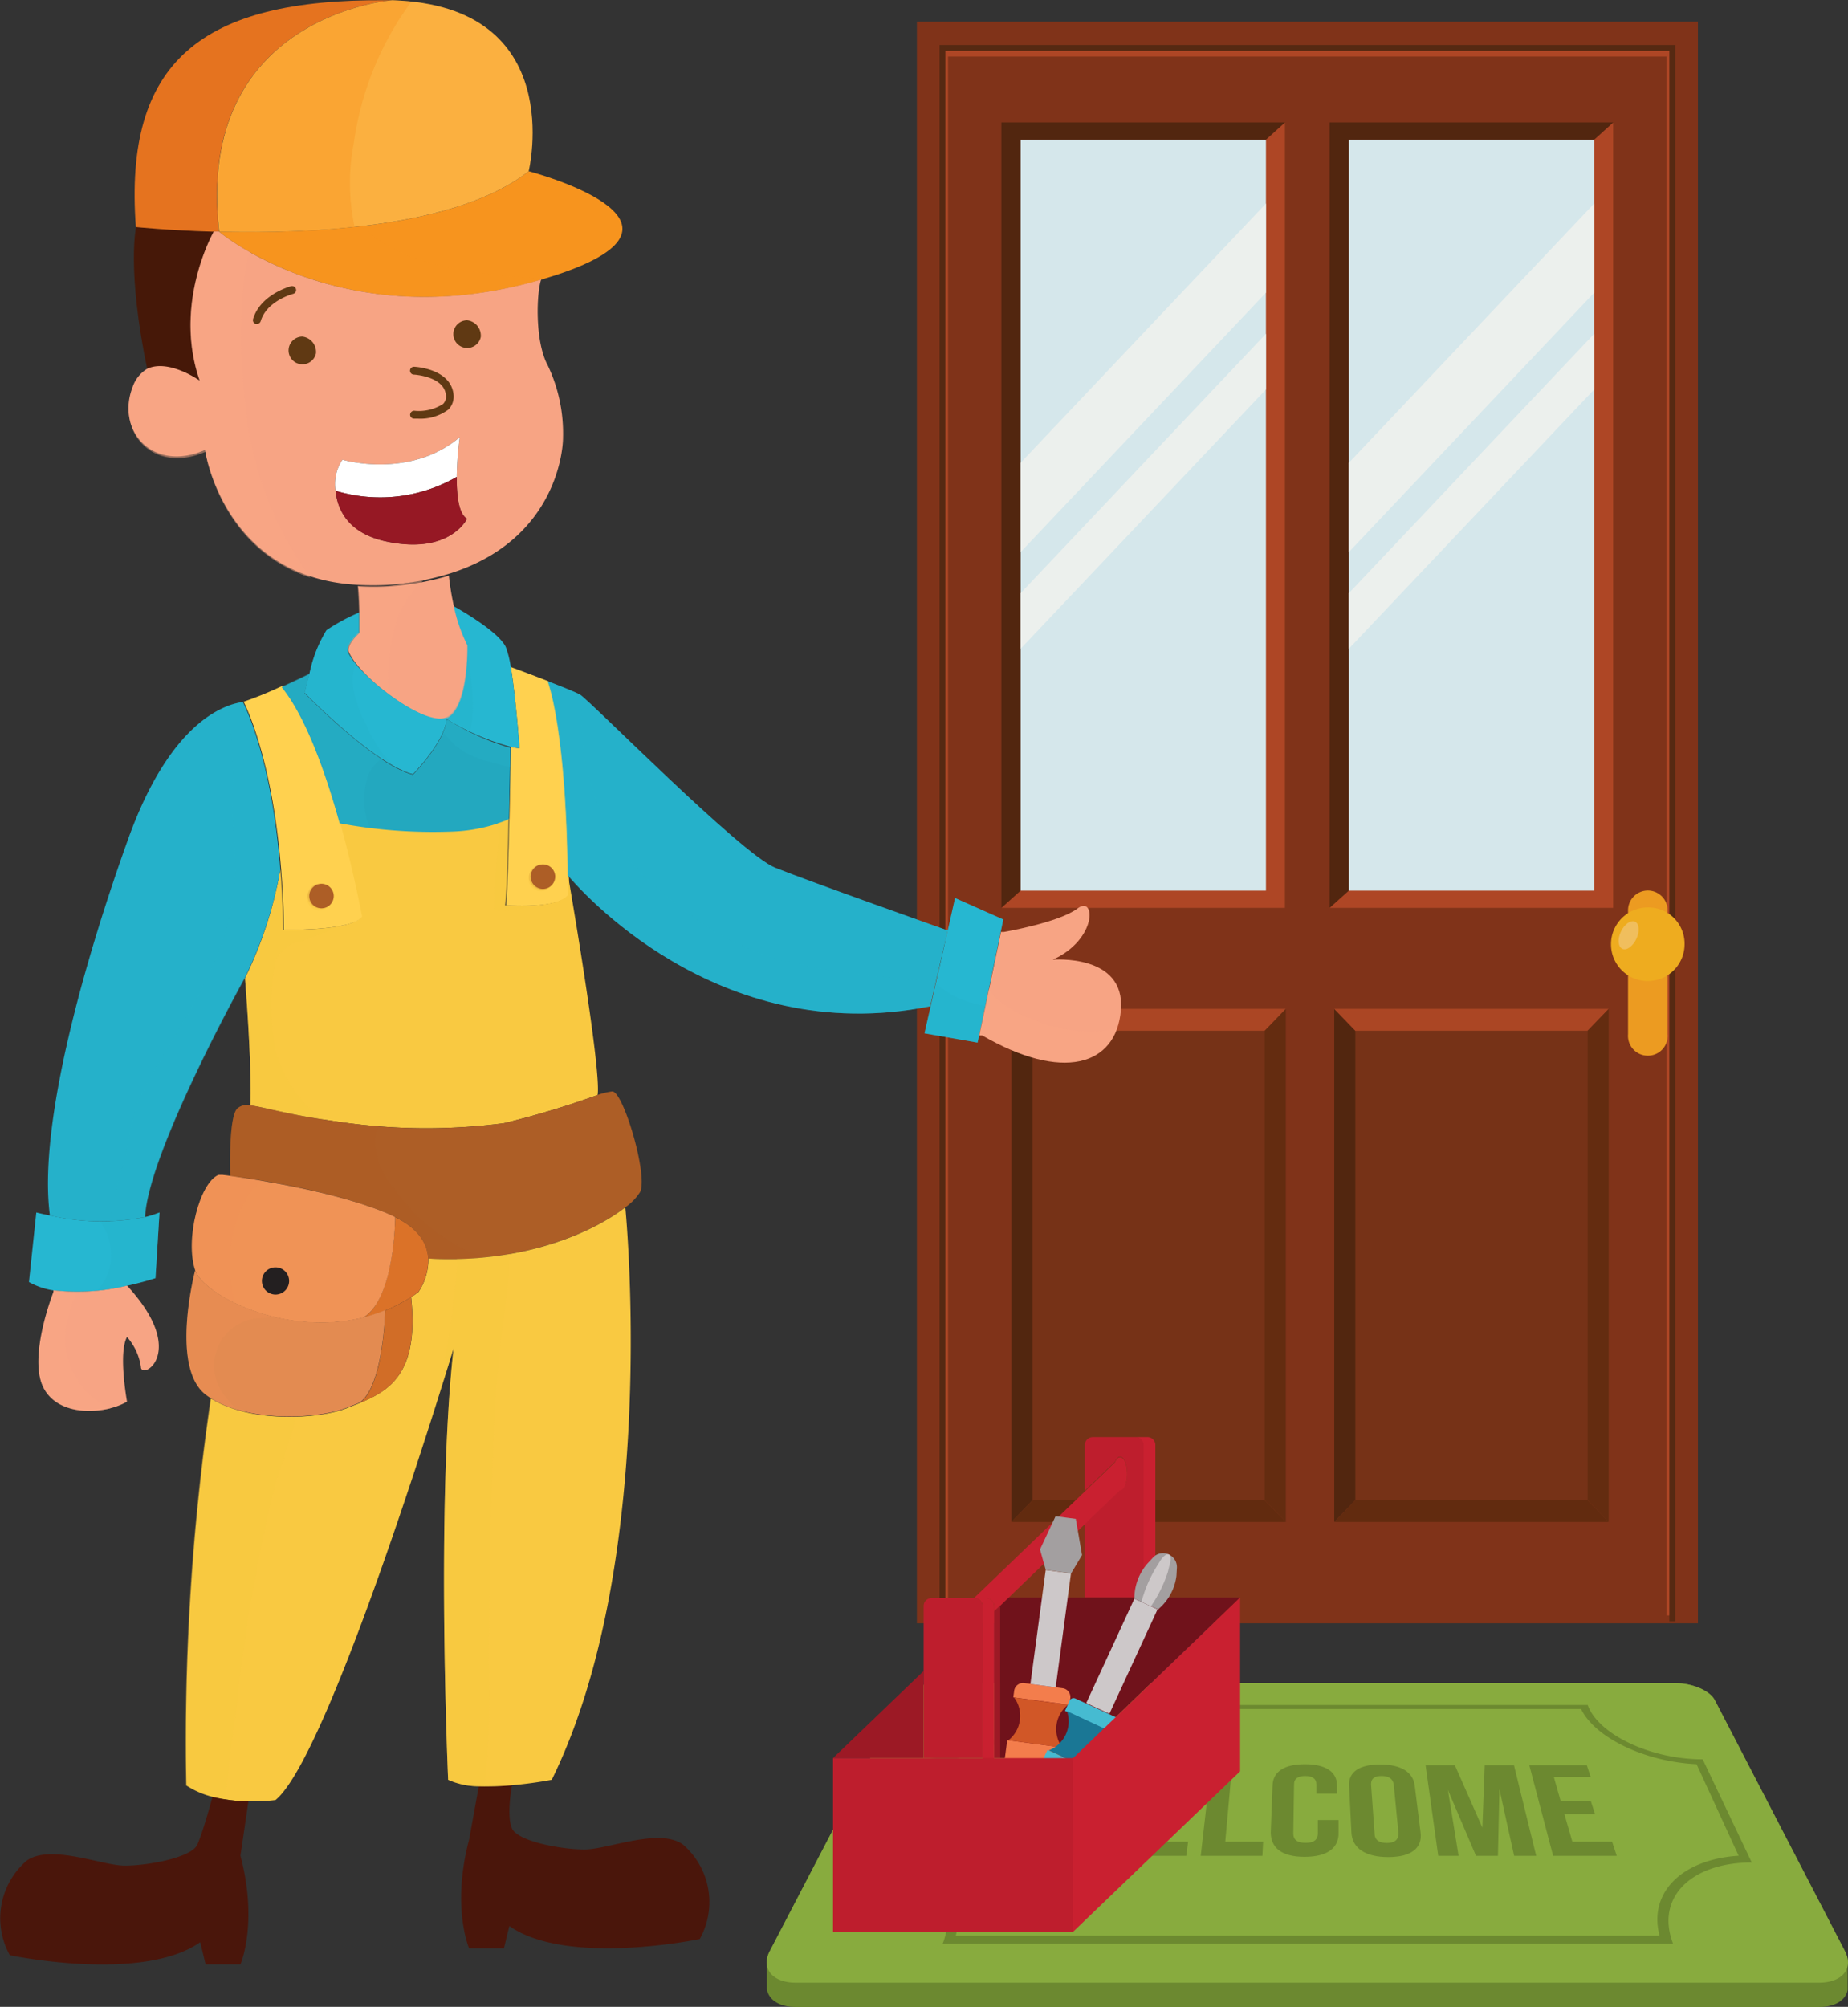 <svg xmlns="http://www.w3.org/2000/svg" viewBox="0 0 150.72 163.61"><rect x="0" y="0" width="150.72" height="163.61" fill="#333333" stroke="none"/><defs><style>.cls-1{isolation:isolate;}.cls-2{fill:#803319;}.cls-3{fill:#52260f;}.cls-4{fill:#ae4625;}.cls-5{fill:#d5e7eb;}.cls-6{fill:#ecf0ed;}.cls-7{fill:#ab4624;}.cls-8{fill:#622b0f;}.cls-9{fill:#642c10;}.cls-10{fill:#763217;}.cls-11{fill:#562912;}.cls-12{fill:#ec9b21;}.cls-13{fill:#eeac1f;}.cls-14{fill:#f0be5d;}.cls-15{fill:#6c8930;}.cls-16{fill:#88ab3e;}.cls-17{fill:#ffd14f;}.cls-18,.cls-51{fill:#f9c941;}.cls-19,.cls-49,.cls-50{fill:#25b1ca;}.cls-20,.cls-52,.cls-54{fill:#ad5e26;}.cls-21{fill:#461808;}.cls-22{fill:#fbb040;}.cls-23{fill:#e5731f;}.cls-24{fill:#70121b;}.cls-25,.cls-47{fill:#f7a484;}.cls-26{fill:#c92030;}.cls-27{fill:#be1e2d;}.cls-28{fill:#26b7d1;}.cls-29{fill:#9c1925;}.cls-30{fill:#4a160b;}.cls-31,.cls-48{fill:#f7941e;}.cls-32{fill:#23a8bf;}.cls-33{fill:#fff;}.cls-34{fill:#961824;}.cls-35{fill:#db7228;}.cls-36{fill:#d16d27;}.cls-37,.cls-53{fill:#f09356;}.cls-38{fill:#e38b51;}.cls-39{fill:#f37d4c;}.cls-40{fill:#d15727;}.cls-41{fill:#cdc8c9;}.cls-42{fill:#a39fa0;}.cls-43{fill:#46bbd1;}.cls-44{fill:#1a7795;}.cls-45{fill:#603913;}.cls-46{fill:#231f20;}.cls-47{opacity:0.48;}.cls-47,.cls-48,.cls-49,.cls-50,.cls-51,.cls-52,.cls-53,.cls-54{mix-blend-mode:multiply;}.cls-48,.cls-51{opacity:0.38;}.cls-49{opacity:0.3;}.cls-50{opacity:0.33;}.cls-52{opacity:0.16;}.cls-53{opacity:0.27;}.cls-54{opacity:0.25;}</style></defs><title>Untitled-2</title><g class="cls-1"><g id="Layer_1" data-name="Layer 1"><rect class="cls-2" x="74.78" y="1.77" width="63.7" height="130.57"/><rect class="cls-3" x="81.67" y="9.98" width="23.14" height="64.04"/><polygon class="cls-4" points="83.24 72.61 81.67 74.02 104.81 74.02 104.81 9.98 103.25 11.39 83.24 72.61"/><rect class="cls-5" x="83.24" y="11.39" width="20.01" height="61.22"/><polygon class="cls-6" points="83.24 45.01 103.25 23.86 103.25 16.59 83.24 37.73 83.24 45.01"/><polygon class="cls-6" points="83.24 52.89 103.25 31.75 103.25 27.21 83.24 48.36 83.24 52.89"/><rect class="cls-3" x="108.44" y="9.98" width="23.14" height="64.04"/><polygon class="cls-4" points="110.01 72.61 108.44 74.02 131.58 74.02 131.58 9.98 130.02 11.39 110.01 72.61"/><rect class="cls-5" x="110.01" y="11.39" width="20.01" height="61.22"/><polygon class="cls-6" points="110.01 45.01 130.02 23.86 130.02 16.59 110.01 37.73 110.01 45.01"/><polygon class="cls-6" points="110.01 52.89 130.02 31.75 130.02 27.21 110.01 48.36 110.01 52.89"/><polygon class="cls-3" points="82.49 103.17 82.49 124.08 85.59 120.88 85.59 103.17 85.59 85.46 82.49 82.25 82.49 103.17"/><polygon class="cls-7" points="82.49 82.25 85.59 85.46 93.28 85.46 101.77 85.46 104.87 82.25 84.67 82.25 82.49 82.25"/><polygon class="cls-8" points="94.08 120.88 85.59 120.88 82.49 124.08 102.69 124.08 104.87 124.08 101.77 120.88 94.08 120.88"/><polygon class="cls-9" points="101.77 103.17 101.77 120.88 104.87 124.08 104.87 103.17 104.87 82.25 101.77 85.46 101.77 103.17"/><rect class="cls-10" x="84.21" y="84.03" width="18.94" height="38.27"/><polygon class="cls-3" points="108.82 103.17 108.82 124.08 111.92 120.88 111.92 103.17 111.92 85.46 108.82 82.25 108.82 103.17"/><polygon class="cls-7" points="108.82 82.25 111.92 85.46 119.61 85.46 128.1 85.46 131.2 82.25 111 82.25 108.82 82.25"/><polygon class="cls-8" points="120.41 120.88 111.92 120.88 108.82 124.08 129.02 124.08 131.2 124.08 128.1 120.88 120.41 120.88"/><polygon class="cls-9" points="128.1 103.17 128.1 120.88 131.2 124.08 131.2 103.17 131.2 82.25 128.1 85.46 128.1 103.17"/><rect class="cls-10" x="110.54" y="84.03" width="18.94" height="38.27"/><polygon class="cls-4" points="76.85 131.7 77.32 131.7 77.32 4.61 135.93 4.61 135.93 131.7 136.41 131.7 136.41 4.14 76.85 4.14 76.85 131.7"/><polygon class="cls-11" points="76.63 132.18 77.1 132.18 77.1 4.14 136.15 4.14 136.15 132.18 136.63 132.18 136.63 3.67 76.63 3.67 76.63 132.18"/><path class="cls-12" d="M281.53,90.79a1.62,1.62,0,0,0-1.61,1.62v10.1a1.62,1.62,0,1,0,3.23,0V92.41A1.62,1.62,0,0,0,281.53,90.79Z" transform="translate(-147.14 -18.19)"/><path class="cls-13" d="M281.53,92.17a3,3,0,1,0,3,3A2.95,2.95,0,0,0,281.53,92.17Z" transform="translate(-147.14 -18.19)"/><path class="cls-14" d="M280.49,93.33c-.35-.16-.86.2-1.15.81s-.24,1.23.11,1.4.86-.2,1.15-.81S280.84,93.5,280.49,93.33Z" transform="translate(-147.14 -18.19)"/><path class="cls-15" d="M297.61,177.26,287,156.8c-.4-.78-1.83-1.39-3.21-1.39h-60a3.87,3.87,0,0,0-3.21,1.39l-10.66,20.46a1.94,1.94,0,0,0-.24,1h0v2h0c.07.9.95,1.55,2.36,1.55H295.5c1.33,0,2.18-.57,2.33-1.39h0v-2.25h0A1.94,1.94,0,0,0,297.61,177.26Z" transform="translate(-147.14 -18.19)"/><path class="cls-16" d="M287,156.8c-.4-.78-1.83-1.39-3.21-1.39h-60a3.87,3.87,0,0,0-3.21,1.39l-10.66,20.46c-.73,1.4.21,2.57,2.12,2.57H295.5c1.9,0,2.84-1.17,2.11-2.57Z" transform="translate(-147.14 -18.19)"/><path class="cls-15" d="M276.63,157.19s0,0,0,0H231a.06.06,0,0,1,0,0c-.84,2.37-5.08,4.43-9.4,4.43h0l-4,8.41h0c4.86,0,7.8,2.77,6.48,6.48l-.06.15h59.58a.94.94,0,0,1-.06-.15c-1.33-3.71,1.62-6.48,6.47-6.48l-4-8.41C281.71,161.62,277.47,159.56,276.63,157.19ZM282.49,176h-57.4c.93-3.59-1.9-6.27-6.49-6.52l3.43-7.45c4.28-.21,8.33-2.19,9.44-4.51h44.62c1.12,2.31,5.14,4.29,9.42,4.5l3.43,7.46C284.37,169.77,281.56,172.44,282.49,176Z" transform="translate(-147.14 -18.19)"/><polygon class="cls-15" points="88.37 149.66 88.91 143.92 87.26 143.92 84.76 149.61 85.51 143.92 83.83 143.92 82.75 151.3 85.36 151.3 87.16 147.18 86.74 151.3 89.27 151.3 92.16 143.92 90.66 143.92 88.37 149.66"/><polygon class="cls-15" points="91.56 151.3 96.75 151.3 96.9 150.15 93.67 150.15 94.05 147.9 96.55 147.9 96.69 146.85 94.23 146.85 94.57 144.88 97.58 144.88 97.71 143.92 93.02 143.92 91.56 151.3"/><polygon class="cls-15" points="100.49 143.92 98.77 143.92 97.93 151.3 102.96 151.3 103.02 150.15 99.93 150.15 100.49 143.92"/><path class="cls-15" d="M254.62,166.57v1.09c0,.56-.37.77-1,.77s-1-.21-1-.77l.06-4c0-.49.36-.68.91-.68s.91.19.91.68v.76h1.68l0-.69c0-1.1-.94-1.71-2.62-1.71s-2.59.61-2.63,1.71l-.15,3.84c0,1.26.89,2,2.76,2s2.82-.74,2.77-2l0-1Z" transform="translate(-147.14 -18.19)"/><path class="cls-15" d="M262.52,163.75c-.14-1.1-1.14-1.71-2.82-1.71s-2.58.61-2.53,1.71l.19,3.84c.06,1.26,1.12,2,3,2s2.8-.74,2.64-2Zm-2.27,4.69c-.6,0-1-.22-1-.78l-.29-4c0-.49.3-.68.85-.68s.92.19,1,.68l.39,4C261.2,168.22,260.84,168.44,260.25,168.44Z" transform="translate(-147.14 -18.19)"/><polygon class="cls-15" points="121.09 143.92 120.9 149 118.66 143.92 116.27 143.92 117.3 151.3 118.96 151.3 118.09 145.93 120.38 151.3 122.17 151.3 122.29 145.86 123.49 151.3 125.29 151.3 123.48 143.92 121.09 143.92"/><polygon class="cls-15" points="128.24 150.15 127.59 147.9 130.09 147.9 129.75 146.85 127.29 146.85 126.73 144.88 129.74 144.88 129.42 143.92 124.73 143.92 126.67 151.3 131.86 151.3 131.48 150.15 128.24 150.15"/><path class="cls-17" d="M188.69,84.91c.07-3,.11-5.83.11-5.83a6.12,6.12,0,0,0,.71.11s-.3-4.12-.71-6.62c0,0,1.57.58,3.07,1.16,1.32,4.08,1.58,12.29,1.62,15.81l0-.05s0,.09.05.27c0,.89,0,1.43,0,1.43-1,1.13-5.11.81-5.11.81C188.52,91.34,188.62,88,188.69,84.91Z" transform="translate(-147.14 -18.19)"/><path class="cls-18" d="M193.5,89.76c.36,2.08,2.69,15.79,2.38,17.7a73.58,73.58,0,0,1-7.64,2.3,49,49,0,0,1-13.79-.16c-3.89-.55-5.82-1.17-6.89-1.29.13-3.49-.44-10.37-.44-10.37A33,33,0,0,0,170,89.1c.12,1.5.2,3.13.22,4.9,0,0,5.62.11,6.38-1.08,0,0-.64-3.54-1.8-7.69a41.49,41.49,0,0,0,9,.68,13.4,13.4,0,0,0,4.81-1c-.07,3.11-.17,6.43-.29,7.09,0,0,4.13.32,5.11-.81C193.51,91.19,193.51,90.65,193.5,89.76Z" transform="translate(-147.14 -18.19)"/><path class="cls-19" d="M223,100.23c-17.46,3.52-28.78-9.77-29.55-10.69,0-3.52-.3-11.73-1.62-15.81,1.17.45,2.29.9,2.61,1.08.73.4,13.14,13,15.9,14.11s14,5.09,14,5.09l.11,0Z" transform="translate(-147.14 -18.19)"/><path class="cls-20" d="M174.36,91.24a1,1,0,1,1-1-1A1,1,0,0,1,174.36,91.24Z" transform="translate(-147.14 -18.19)"/><path class="cls-21" d="M158.24,36.69s2.57.27,6.34.38c-.15.27-3.3,6-1.14,12.16-.12-.08-2.55-1.78-4.27-.83C157.45,40.16,158.24,36.69,158.24,36.69Z" transform="translate(-147.14 -18.19)"/><path class="cls-22" d="M193.49,89.54a1.55,1.55,0,0,1,0,.22c0-.18-.05-.27-.05-.27Z" transform="translate(-147.14 -18.19)"/><path class="cls-23" d="M165,37.08h-.44c-3.77-.11-6.34-.38-6.34-.38-1-13.47,5.31-18.6,20.34-18.49h.55S163,19.44,165,37.08Z" transform="translate(-147.14 -18.19)"/><path class="cls-17" d="M167,75.4a29.05,29.05,0,0,0,3.14-1.28h0c2,2.46,3.61,7.07,4.73,11.1s1.8,7.69,1.8,7.69c-.76,1.19-6.38,1.08-6.38,1.08,0-1.77-.1-3.4-.22-4.9-.75-9.4-3.07-13.7-3.07-13.7Z" transform="translate(-147.14 -18.19)"/><polygon class="cls-24" points="101.14 130.24 87.52 143.33 81.57 143.33 81.57 130.9 82.25 130.24 88.48 130.24 89.43 130.24 93.27 130.24 94.23 130.24 101.14 130.24"/><path class="cls-25" d="M233,96.43s5.94-.51,5.56,4.1-4.83,5.84-11.32,2.07l-.22,0,1.76-8.43.23,0s4.5-.77,6-1.91S236.66,94.78,233,96.43Z" transform="translate(-147.14 -18.19)"/><path class="cls-26" d="M241.37,136v12.41h-1V136a.65.65,0,0,0-.64-.65h.95A.65.65,0,0,1,241.37,136Z" transform="translate(-147.14 -18.19)"/><path class="cls-27" d="M240.41,136v12.41h-4.79v-6l2.87-2.76c.33,0,.58-.6.58-1.35s-.25-1.35-.58-1.35c-.16,0-.31.16-.41.41l-2.46,2.36V136a.65.65,0,0,1,.65-.65h3.5A.65.65,0,0,1,240.41,136Z" transform="translate(-147.14 -18.19)"/><path class="cls-26" d="M238.08,137.4c.1-.25.25-.41.41-.41.33,0,.58.6.58,1.35s-.25,1.35-.58,1.35l-2.87,2.76-6.23,6-.68.65-.49.47v-.45a.65.65,0,0,0-.65-.64h-1l9.06-8.71Z" transform="translate(-147.14 -18.19)"/><polygon class="cls-28" points="81.83 74.96 81.63 75.93 79.87 84.35 79.73 85 75.4 84.24 75.9 82.04 77.3 75.84 77.89 73.21 81.83 74.96"/><polygon class="cls-29" points="81.57 130.9 81.57 143.33 81.08 143.33 81.08 131.37 81.57 130.9"/><polygon class="cls-29" points="75.33 136.23 75.33 143.33 67.94 143.33 75.33 136.23"/><path class="cls-30" d="M202.83,168.56a6.18,6.18,0,0,1,1.38,7.71s-10.78,2.27-15.53-1.06l-.44,1.82H185.4s-1.46-3.36,0-8.87l.79-4.34a22.31,22.31,0,0,0,2.71-.09s-.48,2.48,0,3.53,4,1.71,5.91,1.71S200.89,167.18,202.83,168.56Z" transform="translate(-147.14 -18.19)"/><path class="cls-20" d="M167.56,108.31c1.07.12,3,.74,6.89,1.29a49,49,0,0,0,13.79.16,73.58,73.58,0,0,0,7.64-2.3,5.32,5.32,0,0,1,1.2-.29c.89,0,2.92,6.81,2.27,8.19a4.32,4.32,0,0,1-1.22,1.26c-2.4,1.87-8.11,4.62-16.06,4.17h0c-.07-1.13-.7-2.4-2.7-3.38l-.22-.11c-4.15-1.9-11.1-3-13.23-3.24V114s-.16-4.71.57-5.43A1.17,1.17,0,0,1,167.56,108.31Z" transform="translate(-147.14 -18.19)"/><path class="cls-18" d="M186.19,163.82a6.15,6.15,0,0,1-2.5-.53s-1-22.25.44-35.17c0,0-10,33.14-14.52,36.82a15.88,15.88,0,0,1-2.21.11,12.88,12.88,0,0,1-2.9-.37,7.12,7.12,0,0,1-2.15-.93,192.7,192.7,0,0,1,2-31.54c3.06,1.95,8.69,1.75,11.16.75.3-.13.62-.24.93-.37h0c2.39-1,4.91-2.37,4.23-8.65q.3-.19.6-.42a4.78,4.78,0,0,0,.81-2.73h0c8,.45,13.66-2.3,16.06-4.17,0,0,2.87,28.67-6,46.67,0,0-1.46.29-3.21.44A22.31,22.31,0,0,1,186.19,163.82Z" transform="translate(-147.14 -18.19)"/><path class="cls-31" d="M190.26,32.15s15.52,4.05,2.33,8.43c-.44.14-.87.28-1.29.4-15.85,4.66-25.94-3.61-26.28-3.9C172.56,37.27,184.44,36.74,190.26,32.15Z" transform="translate(-147.14 -18.19)"/><path class="cls-25" d="M163.44,49.23c-2.16-6.18,1-11.89,1.14-12.16H165c.34.29,10.43,8.56,26.28,3.9h0c-.37,1-.55,5,.53,7a12.9,12.9,0,0,1,1.25,5.9c0,1.25-.72,8.47-9.37,11.12a22.14,22.14,0,0,1-4.85.88,20,20,0,0,1-2.55,0c-10.93-.58-12.43-11-12.43-11-4.22,1.89-7.3-1.57-5.9-5.14a2.79,2.79,0,0,1,1.19-1.48h0C160.89,47.45,163.32,49.15,163.44,49.23Zm20.95,7.84a26,26,0,0,1,.25-3.24c-4.11,3.46-9.57,1.84-9.57,1.84a3.52,3.52,0,0,0-.56,2.53c.15,1.61,1.11,3.47,4.07,4.12,5.25,1.13,6.65-1.84,6.65-1.84C184.54,60.09,184.37,58.56,184.39,57.07Z" transform="translate(-147.14 -18.19)"/><path class="cls-22" d="M179.13,18.21c14.41.43,11.13,13.94,11.13,13.94-5.82,4.59-17.7,5.12-25.24,4.93h0C163,19.44,179.13,18.21,179.13,18.21Z" transform="translate(-147.14 -18.19)"/><path class="cls-28" d="M188.8,72.57c.41,2.5.71,6.62.71,6.62a6.12,6.12,0,0,1-.71-.11A19.86,19.86,0,0,1,183.88,77l-.22-.13-.09-.16.14-.08c1.65-1.13,1.52-5.84,1.52-5.84a12.45,12.45,0,0,1-1.11-3.19s3.67,2,4.28,3.36A8.2,8.2,0,0,1,188.8,72.57Z" transform="translate(-147.14 -18.19)"/><path class="cls-32" d="M183.88,77l-.22-.13-.09,0c-.2,1.88-2.75,4.48-2.75,4.48-3.17-.81-8.84-6.65-8.84-6.65s.16-.69.4-1.56c0,0-1.06.52-2.27,1.07h0c2,2.46,3.61,7.07,4.73,11.1a41.49,41.49,0,0,0,9,.68,13.4,13.4,0,0,0,4.81-1c.07-3,.11-5.83.11-5.83A19.86,19.86,0,0,1,183.88,77Z" transform="translate(-147.14 -18.19)"/><path class="cls-25" d="M176.46,69.78c0-.57,0-1.15,0-1.69,0-1.16-.11-2.09-.11-2.09v0a20,20,0,0,0,2.55,0,22.14,22.14,0,0,0,4.85-.88,21.4,21.4,0,0,0,.41,2.5,12.45,12.45,0,0,0,1.11,3.19s.13,4.71-1.52,5.84l-.14.08c-1.8.82-7.21-3.43-8-5.35C175.34,70.81,176.38,69.85,176.46,69.78Z" transform="translate(-147.14 -18.19)"/><path class="cls-33" d="M184.64,53.83a26,26,0,0,0-.25,3.24,12.52,12.52,0,0,1-9.88,1.13,3.52,3.52,0,0,1,.56-2.53S180.53,57.29,184.64,53.83Z" transform="translate(-147.14 -18.19)"/><path class="cls-34" d="M184.39,57.07c0,1.49.15,3,.84,3.41,0,0-1.4,3-6.65,1.84-3-.65-3.92-2.51-4.07-4.12A12.52,12.52,0,0,0,184.39,57.07Z" transform="translate(-147.14 -18.19)"/><path class="cls-28" d="M183.57,76.67l.09.16-.09,0c-.2,1.88-2.75,4.48-2.75,4.48-3.17-.81-8.84-6.65-8.84-6.65s.16-.69.4-1.56a11,11,0,0,1,1.38-3.52,15.94,15.94,0,0,1,2.66-1.44c0,.54,0,1.12,0,1.69-.08.07-1.12,1-.9,1.54C176.36,73.24,181.77,77.49,183.57,76.67Z" transform="translate(-147.14 -18.19)"/><path class="cls-35" d="M182.07,120.79a4.78,4.78,0,0,1-.81,2.73q-.3.23-.6.42a13.13,13.13,0,0,1-2.1,1.09,15,15,0,0,1-1.79.59h0c2.56-1.58,2.6-8.2,2.6-8.2C181.37,118.39,182,119.66,182.07,120.79Z" transform="translate(-147.14 -18.19)"/><path class="cls-36" d="M180.66,123.94c.68,6.28-1.84,7.68-4.23,8.65,2-1.27,2.13-7.56,2.13-7.56A13.13,13.13,0,0,0,180.66,123.94Z" transform="translate(-147.14 -18.19)"/><path class="cls-37" d="M179.15,117.3l.22.11s0,6.62-2.6,8.2h0c-6.44,1.6-13-1.82-13.71-3.85-.85-2.52.36-7.14,1.9-7.79h.32l.64.08C168.05,114.35,175,115.4,179.15,117.3Z" transform="translate(-147.14 -18.19)"/><path class="cls-38" d="M178.56,125s-.15,6.29-2.13,7.56h0c-.31.13-.63.24-.93.37-2.47,1-8.1,1.2-11.16-.75-.15-.1-.3-.2-.44-.31-2.91-2.27-.84-10.13-.84-10.13.68,2,7.27,5.45,13.71,3.85A15,15,0,0,0,178.56,125Z" transform="translate(-147.14 -18.19)"/><path class="cls-19" d="M170,89.1a33,33,0,0,1-2.92,8.84s-7.87,14.17-8.12,19.47a18.4,18.4,0,0,1-7.75-.12c-1-7.46,2.92-21.08,6.39-30.72s7.89-10.87,9.1-11.11l.23-.06h0S169.29,79.7,170,89.1Z" transform="translate(-147.14 -18.19)"/><path class="cls-30" d="M167.4,165.05h0l-.65,4.43c1.46,5.51,0,8.86,0,8.86h-2.84l-.44-1.81c-4.75,3.33-15.53,1.06-15.53,1.06a6.19,6.19,0,0,1,1.38-7.71c1.94-1.38,6.16.41,8,.41s5.43-.65,5.91-1.71,1.24-3.9,1.24-3.9A12.88,12.88,0,0,0,167.4,165.05Z" transform="translate(-147.14 -18.19)"/><path class="cls-28" d="M151.25,117.29a18.4,18.4,0,0,0,7.75.12,9.07,9.07,0,0,0,1.15-.37l-.33,5.35s-.95.32-2.32.62a16.84,16.84,0,0,1-6,.38,5.89,5.89,0,0,1-2-.68l.6-5.67S150.56,117.16,151.25,117.29Z" transform="translate(-147.14 -18.19)"/><path class="cls-25" d="M157.5,123c5.08,5.5,1.13,7.76,1.13,6.62a4.72,4.72,0,0,0-1.13-2.43c-.73,1.3,0,5.27,0,5.27-1.79,1.05-5.64,1.3-6.85-1.22s.85-7.73.85-7.73l0-.13A16.84,16.84,0,0,0,157.5,123Z" transform="translate(-147.14 -18.19)"/><path class="cls-39" d="M230.55,155.63h3.17a.73.73,0,0,1,.73.73v.54a0,0,0,0,1,0,0h-4.62a0,0,0,0,1,0,0v-.54a.73.73,0,0,1,.73-.73Z" transform="translate(-124.32 -47.65) rotate(7.63)"/><path class="cls-39" d="M229.29,160.06l-.82,6.14a2.31,2.31,0,0,0,4.58.61l.82-6.14Z" transform="translate(-147.14 -18.19)"/><path class="cls-40" d="M234.25,157.17l-4.4-.59a2.53,2.53,0,0,1-.47,3.49l4.4.59A2.52,2.52,0,0,1,234.25,157.17Z" transform="translate(-147.14 -18.19)"/><rect class="cls-41" x="231.8" y="146.28" width="2.08" height="9.37" transform="translate(-125.01 -47.8) rotate(7.64)"/><polygon class="cls-42" points="87.74 123.83 86.92 123.72 86.09 123.61 84.82 126.32 85.29 127.99 86.32 128.13 87.36 128.27 88.25 126.78 87.74 123.83"/><path class="cls-43" d="M238.23,159.61,234,157.67l.38-.84a.35.35,0,0,1,.46-.17l3.57,1.65a.35.35,0,0,1,.17.46Z" transform="translate(-147.14 -18.19)"/><path class="cls-43" d="M232.57,160.85l-2.6,5.62a2.31,2.31,0,0,0,4.2,1.94l2.59-5.62Z" transform="translate(-147.14 -18.19)"/><path class="cls-44" d="M238.16,159.55l-4-1.86a2.54,2.54,0,0,1-1.48,3.2l4,1.86A2.54,2.54,0,0,1,238.16,159.55Z" transform="translate(-147.14 -18.19)"/><rect class="cls-41" x="237.6" y="148.53" width="2.08" height="9.37" transform="translate(-60.99 -104.08) rotate(24.77)"/><path class="cls-42" d="M243.12,146.09a1.14,1.14,0,0,0-.65-1.17h0a1.12,1.12,0,0,0-1.31.27l-.39.42a4.32,4.32,0,0,0-1.11,2.77v.14l.94.44,1,.44.1-.1a4.23,4.23,0,0,0,1.39-2.64Z" transform="translate(-147.14 -18.19)"/><path class="cls-41" d="M242.52,145.81c.14-.45.12-.81-.05-.89h0c-.18-.08-.47.14-.72.54l-.29.47a10.63,10.63,0,0,0-1.19,2.73l0,.13.37.17.37.17.08-.11a10.56,10.56,0,0,0,1.3-2.68Z" transform="translate(-147.14 -18.19)"/><path class="cls-26" d="M228.22,149.56v12h-.95V149.11a.65.65,0,0,0-.65-.64h.95a.65.65,0,0,1,.65.64Z" transform="translate(-147.14 -18.19)"/><path class="cls-27" d="M227.27,149.11v12.41h-4.8V149.11a.65.65,0,0,1,.65-.64h3.5A.65.65,0,0,1,227.27,149.11Z" transform="translate(-147.14 -18.19)"/><polygon class="cls-26" points="101.14 130.24 101.14 144.41 87.52 157.49 87.52 143.33 101.14 130.24"/><polygon class="cls-27" points="87.52 143.33 87.52 157.49 67.94 157.49 67.94 143.33 75.33 143.33 76.29 143.33 80.13 143.33 81.08 143.33 81.57 143.33 87.52 143.33"/><path class="cls-45" d="M172.91,47a1.13,1.13,0,1,1-1.11-1.37A1.26,1.26,0,0,1,172.91,47Z" transform="translate(-147.14 -18.19)"/><path class="cls-45" d="M186.35,45.66a1.13,1.13,0,1,1-1.11-1.36A1.26,1.26,0,0,1,186.35,45.66Z" transform="translate(-147.14 -18.19)"/><path class="cls-45" d="M168.09,44.6H168a.32.32,0,0,1-.22-.4c.6-2,3-2.65,3.11-2.68a.33.33,0,0,1,.39.24.32.32,0,0,1-.24.39s-2.15.56-2.64,2.23A.32.32,0,0,1,168.09,44.6Z" transform="translate(-147.14 -18.19)"/><path class="cls-46" d="M170.72,122.62a1.11,1.11,0,1,1-1.11-1.11A1.11,1.11,0,0,1,170.72,122.62Z" transform="translate(-147.14 -18.19)"/><path class="cls-45" d="M181.21,52.32h-.32a.32.32,0,0,1-.3-.34.33.33,0,0,1,.35-.3,3.63,3.63,0,0,0,2.34-.56.85.85,0,0,0,.23-.71c-.14-1.54-2.59-1.68-2.61-1.68a.32.32,0,1,1,0-.64c.12,0,3,.16,3.23,2.26a1.51,1.51,0,0,1-.42,1.23A3.83,3.83,0,0,1,181.21,52.32Z" transform="translate(-147.14 -18.19)"/><path class="cls-47" d="M178.86,65.94a20,20,0,0,1-2.55,0v0s.07.93.11,2.09c0,.54,0,1.12,0,1.69-.08.07-1.12,1-.9,1.54a11.34,11.34,0,0,0,3.33,3.49v-.36a17.9,17.9,0,0,1,.47-5,8,8,0,0,1,2.48-4A23.3,23.3,0,0,1,178.86,65.94Z" transform="translate(-147.14 -18.19)"/><path class="cls-47" d="M172.46,65.28a28.81,28.81,0,0,1-5.14-12.7A49.39,49.39,0,0,1,167,41.51a14.17,14.17,0,0,1,.51-2.79A17.77,17.77,0,0,1,165,37.08h-.44c-.15.27-3.3,6-1.14,12.16-.12-.08-2.55-1.78-4.27-.83h0A2.79,2.79,0,0,0,158,49.88c-1.4,3.57,1.68,7,5.9,5.14C163.88,55,165,62.83,172.46,65.28Z" transform="translate(-147.14 -18.19)"/><path class="cls-48" d="M191.3,41l.25-.07a63,63,0,0,1-6.61-.72c-2.78-.43-6.14-1.45-8.3-3.57a82.09,82.09,0,0,1-11.62.46C165.36,37.37,175.45,45.64,191.3,41Z" transform="translate(-147.14 -18.19)"/><path class="cls-48" d="M176,29.82a25.25,25.25,0,0,1,4.7-11.51c-.48,0-1-.08-1.52-.1,0,0-16.17,1.23-14.12,18.87h0a85.72,85.72,0,0,0,11-.39A17.12,17.12,0,0,1,176,29.82Z" transform="translate(-147.14 -18.19)"/><path class="cls-49" d="M177.28,85.61A5.68,5.68,0,0,1,177,82a3,3,0,0,1,1.33-2,46.26,46.26,0,0,1-6.3-5.38s.16-.69.4-1.56c0,0-1.06.52-2.27,1.07h0c2,2.46,3.61,7.07,4.73,11.1C174.84,85.23,175.81,85.43,177.28,85.61Z" transform="translate(-147.14 -18.19)"/><path class="cls-50" d="M178.46,79.74a10.29,10.29,0,0,1-1.46-2.5,9.19,9.19,0,0,1-1.06-3.07,4.93,4.93,0,0,1,.2-1.93,4,4,0,0,1-.58-.92c-.22-.51.82-1.47.9-1.54,0-.57,0-1.15,0-1.69a15.94,15.94,0,0,0-2.66,1.44,11,11,0,0,0-1.38,3.52c-.24.87-.4,1.56-.4,1.56a42.58,42.58,0,0,0,7.18,5.93C178.92,80.26,178.66,80,178.46,79.74Z" transform="translate(-147.14 -18.19)"/><path class="cls-50" d="M185.7,75.47c0-1.6-.37-3.11-.41-4.7l.17-.16-.29,0,.06.12s.13,4.71-1.52,5.84l-.14.08.09.16.22.13c.34.19.92.52,1.62.87A10.46,10.46,0,0,0,185.7,75.47Z" transform="translate(-147.14 -18.19)"/><path class="cls-51" d="M190.42,92c-1.09,0-2,0-2,0,.12-.66.22-4,.29-7.09a7.7,7.7,0,0,1-1,.39,16.27,16.27,0,0,1,0,2.42,32.08,32.08,0,0,0-.27,4.69,8,8,0,0,0,2.53-.21A4,4,0,0,0,190.42,92Z" transform="translate(-147.14 -18.19)"/><path class="cls-51" d="M173.51,109.46a10,10,0,0,1-4-6.22,19.57,19.57,0,0,1-.05-5.82A2.55,2.55,0,0,1,171.44,95a14.58,14.58,0,0,0,3.16-1.26,28.66,28.66,0,0,1-4.34.26c0-1.77-.1-3.4-.22-4.9a33,33,0,0,1-2.92,8.84s.57,6.88.44,10.37C168.54,108.42,170.24,109,173.51,109.46Z" transform="translate(-147.14 -18.19)"/><path class="cls-51" d="M174.18,91.42a1,1,0,1,1-1-1A1,1,0,0,1,174.18,91.42Z" transform="translate(-147.14 -18.19)"/><path class="cls-20" d="M174.36,91.24a1,1,0,1,1-1-1A1,1,0,0,1,174.36,91.24Z" transform="translate(-147.14 -18.19)"/><path class="cls-52" d="M173.74,92a1,1,0,0,1-1-1,1,1,0,0,1,.36-.77,1,1,0,0,0,.27,2A1,1,0,0,0,174,92,.75.75,0,0,1,173.74,92Z" transform="translate(-147.14 -18.19)"/><path class="cls-51" d="M192.24,89.85a1,1,0,1,1-1-1A1,1,0,0,1,192.24,89.85Z" transform="translate(-147.14 -18.19)"/><path class="cls-20" d="M192.42,89.66a1,1,0,1,1-1-1A1,1,0,0,1,192.42,89.66Z" transform="translate(-147.14 -18.19)"/><path class="cls-52" d="M191.8,90.47a1,1,0,0,1-1-1,1,1,0,0,1,.36-.77,1,1,0,0,0,.27,2,1,1,0,0,0,.64-.24A1.09,1.09,0,0,1,191.8,90.47Z" transform="translate(-147.14 -18.19)"/><path class="cls-49" d="M223,100.23l.45-2c-1.33-.07-2.68-.25-4-.38a53.06,53.06,0,0,1-8.85-1.46c-4-1.1-7.07-3.34-10.11-6-4.34-3.82-6.28-9.57-5.92-15.43a1.13,1.13,0,0,0-.17-.12c-.32-.18-1.44-.63-2.61-1.08,1.32,4.08,1.58,12.29,1.62,15.81C194.26,90.46,205.58,103.75,223,100.23Z" transform="translate(-147.14 -18.19)"/><path class="cls-49" d="M183.66,76.83l-.09,0a3.43,3.43,0,0,1-.31,1.06c.43.41.78.9,1.25,1.27a7.09,7.09,0,0,0,2.67,1.15,12,12,0,0,0,1.59.42c0-1,0-1.6,0-1.6A19.86,19.86,0,0,1,183.88,77Z" transform="translate(-147.14 -18.19)"/><path class="cls-49" d="M158.87,107c-1,1.86-1.08,3.69-1.56,5.69a40.33,40.33,0,0,0-1.2,5.11,13.46,13.46,0,0,0,2.89-.37c.25-5.3,8.12-19.47,8.12-19.47A33,33,0,0,0,170,89.1c-.75-9.4-3.07-13.7-3.07-13.7h0l-.23.06a5.58,5.58,0,0,0-1,.28,33.88,33.88,0,0,1,.4,7.2c-.07,2.58.42,5.19.13,7.76C165.56,97,161.76,101.61,158.87,107Z" transform="translate(-147.14 -18.19)"/><path class="cls-50" d="M155.08,123.42a23.35,23.35,0,0,0,2.42-.41c1.37-.3,2.32-.62,2.32-.62l.33-5.35a9.07,9.07,0,0,1-1.15.37,14.17,14.17,0,0,1-3.71.37,4.67,4.67,0,0,1,.89,3.34A5,5,0,0,1,155.08,123.42Z" transform="translate(-147.14 -18.19)"/><path class="cls-50" d="M223.46,98.35l-.42,1.88-.5,2.21,4.33.75.14-.64.49-2.37A7.55,7.55,0,0,1,223.46,98.35Z" transform="translate(-147.14 -18.19)"/><path class="cls-47" d="M231.81,101.45a10.27,10.27,0,0,1-3.12-1.61,8.72,8.72,0,0,1-.92-1l-.76,3.67.22,0c5.65,3.28,9.75,2.77,11-.45A11.27,11.27,0,0,1,231.81,101.45Z" transform="translate(-147.14 -18.19)"/><path class="cls-47" d="M156.15,133a6.3,6.3,0,0,1-3.56-7,22.33,22.33,0,0,1,.79-2.43,11.24,11.24,0,0,1-1.86-.13l0,.13s-2.05,5.22-.85,7.73C151.61,133.24,154.21,133.5,156.15,133Z" transform="translate(-147.14 -18.19)"/><path class="cls-47" d="M153.7,123.52h-.23l0,.13A.86.86,0,0,0,153.7,123.52Z" transform="translate(-147.14 -18.19)"/><path class="cls-53" d="M168.14,125.67c.44,0,.87-.08,1.31-.11-3.4-.83-6-2.57-6.39-3.79,0,0-2.07,7.86.84,10.13.14.11.29.21.44.31a8.38,8.38,0,0,0,2.28,1C165,131.84,164,130,165,127.8A3.93,3.93,0,0,1,168.14,125.67Z" transform="translate(-147.14 -18.19)"/><path class="cls-53" d="M168.46,114.45c-1.09-.18-2-.31-2.54-.39l-.64-.08H165c-1.54.65-2.75,5.27-1.9,7.79.27.8,1.46,1.82,3.21,2.66a13.51,13.51,0,0,1-.36-4C166,118.54,166.82,115.78,168.46,114.45Z" transform="translate(-147.14 -18.19)"/><path class="cls-54" d="M179.15,114.85a6,6,0,0,1-1.42-3.65A3.62,3.62,0,0,1,178,110q-1.74-.13-3.57-.39c-3.89-.55-5.82-1.17-6.89-1.29a1.17,1.17,0,0,0-1.06.24c-.73.72-.57,5.43-.57,5.43v.08c2.13.29,9.08,1.34,13.23,3.24l.22.11c2,1,2.63,2.25,2.7,3.38h0a29.55,29.55,0,0,0,4.55-.09A15.3,15.3,0,0,1,179.15,114.85Z" transform="translate(-147.14 -18.19)"/><path class="cls-51" d="M171.3,133.69a12.9,12.9,0,0,1-7-1.48,192.7,192.7,0,0,0-2,31.54,7.12,7.12,0,0,0,2.15.93c.31.08.64.14,1,.19.41-2.88.75-5.78,1.11-8.67a141.1,141.1,0,0,1,2.71-15.7C169.77,138.44,170.73,136,171.3,133.69Z" transform="translate(-147.14 -18.19)"/><path class="cls-51" d="M187.55,132.29c.2-4,1-7.91,1.18-11.87a28.68,28.68,0,0,1-4.32.41v.41c-.13,3.24-.89,6.37-1.12,9.57.53-1.68.84-2.69.84-2.69-1.43,12.92-.44,35.17-.44,35.17a6.15,6.15,0,0,0,2.5.53h.49a80.73,80.73,0,0,0,.28-10.68C187.08,146.21,187.22,139.23,187.55,132.29Z" transform="translate(-147.14 -18.19)"/></g></g></svg>